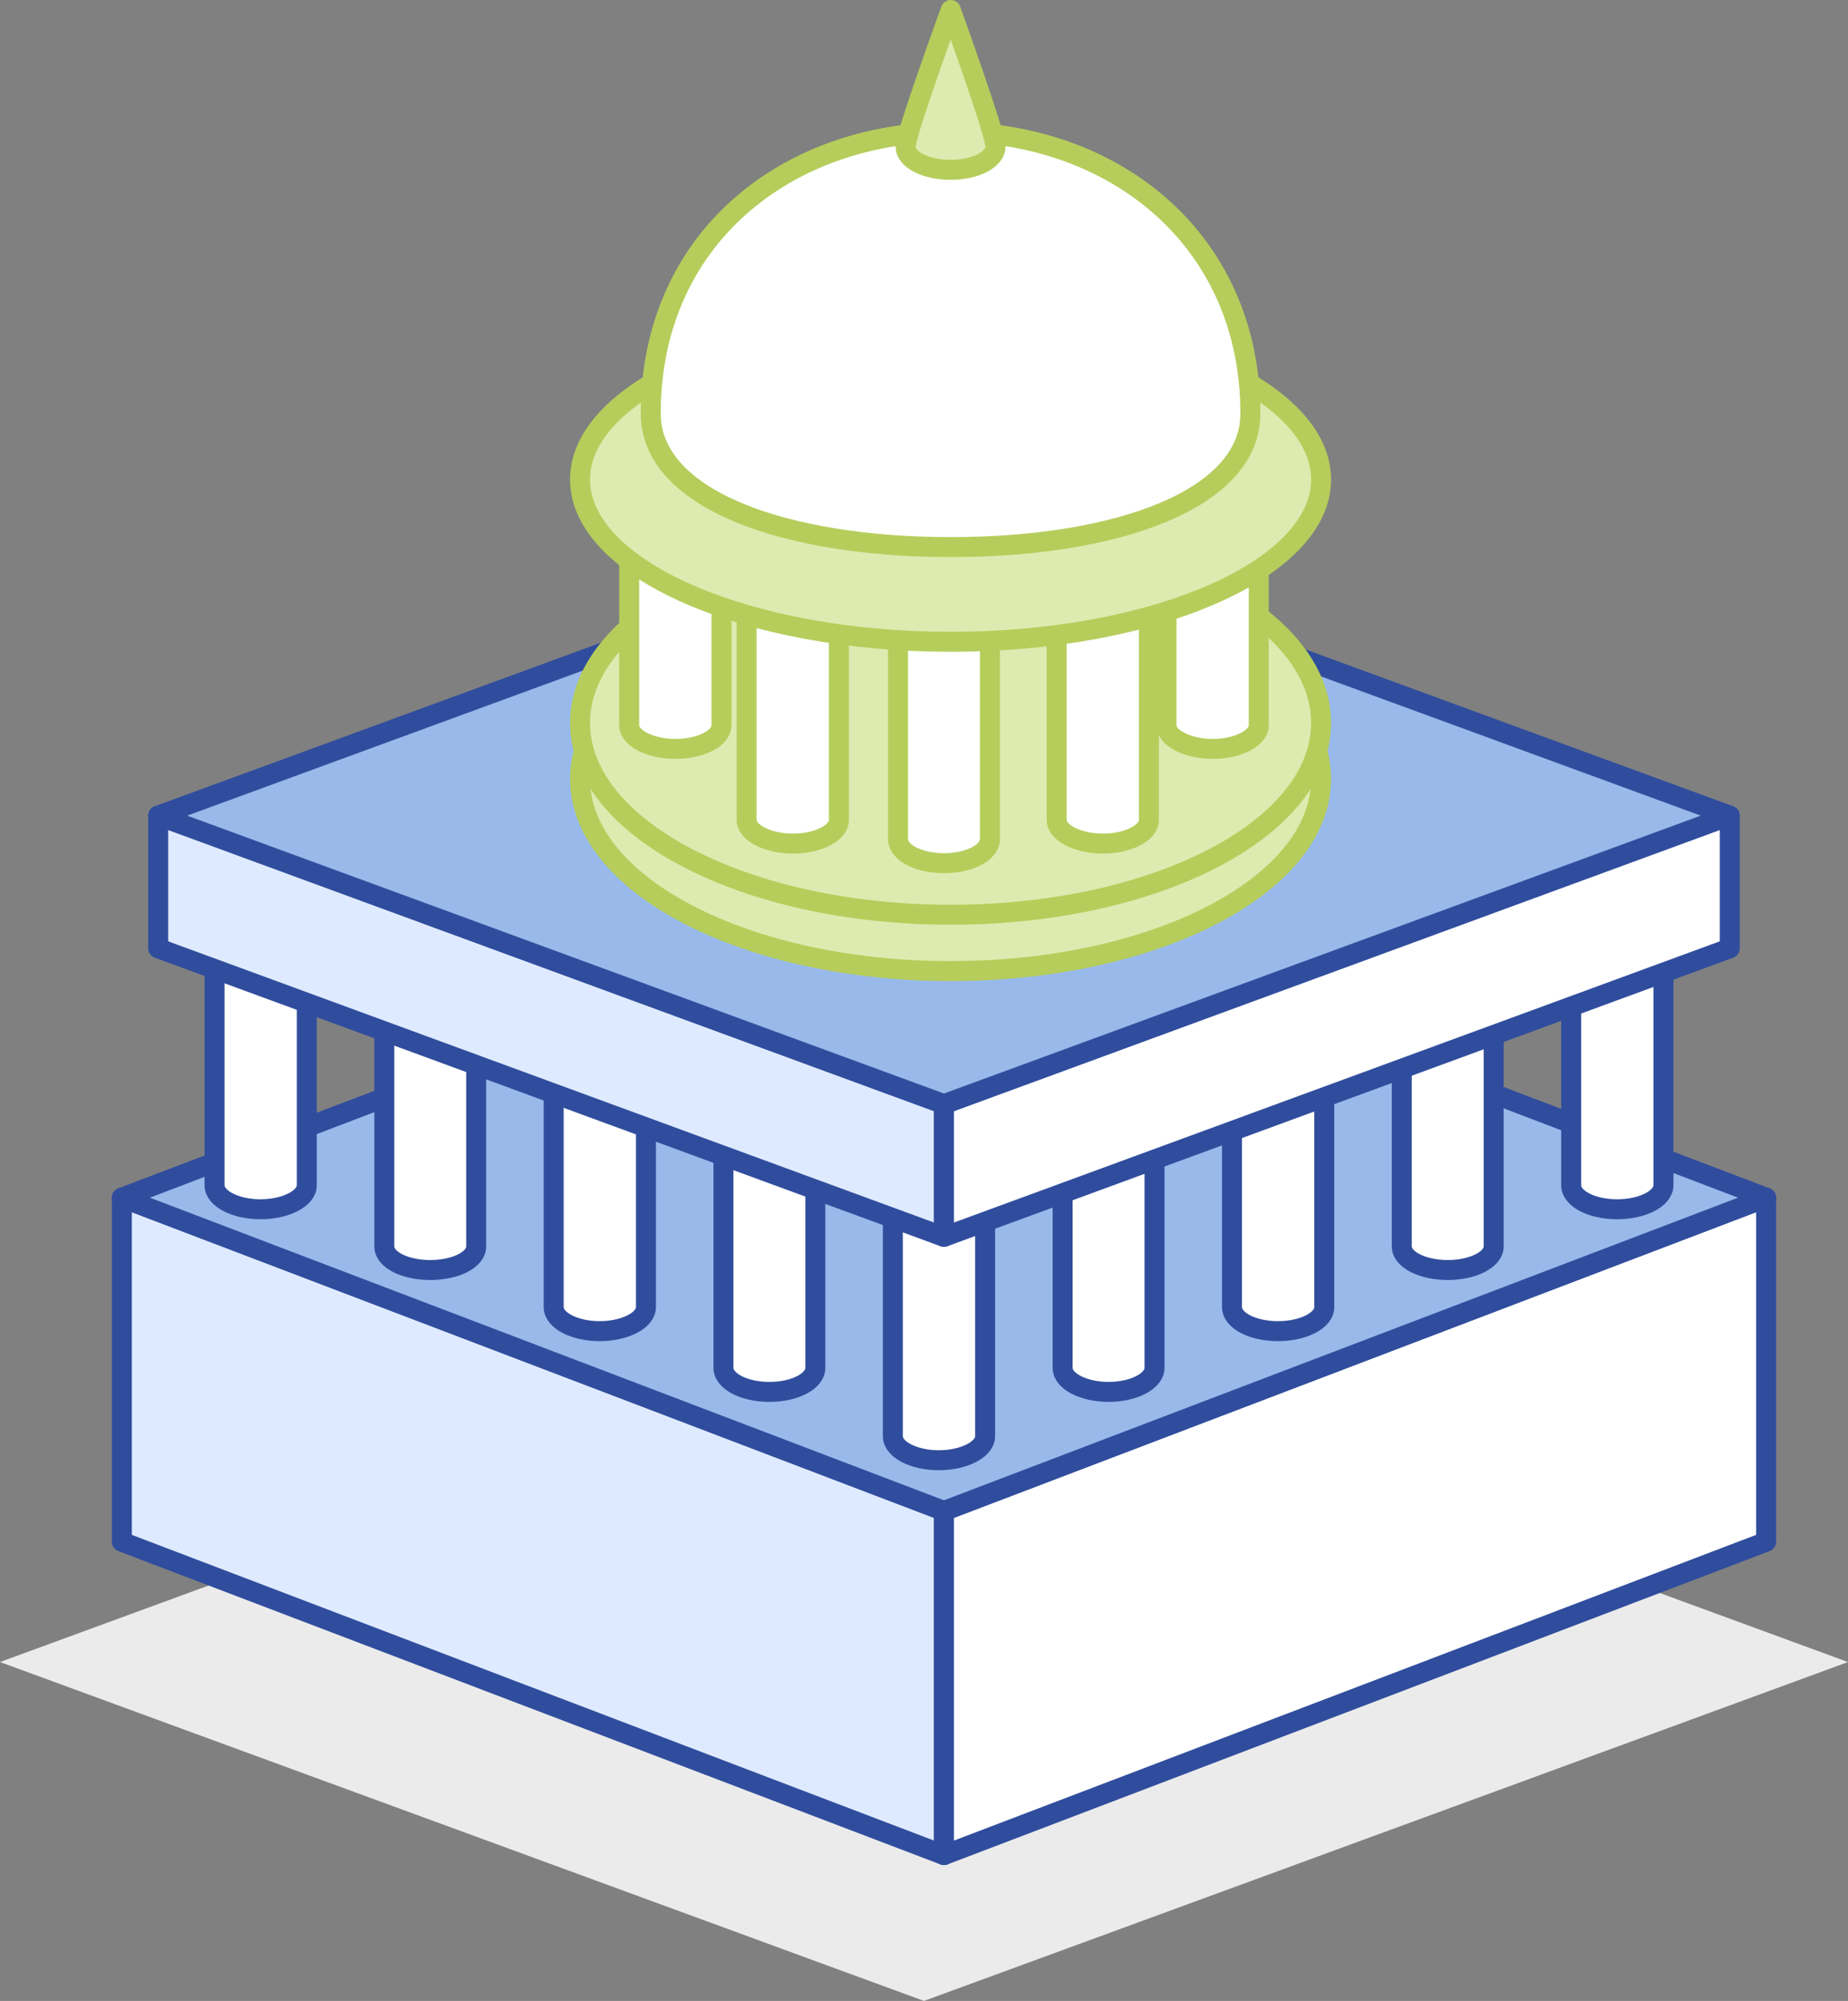 <svg xmlns="http://www.w3.org/2000/svg" viewBox="0 0 46.26 50.07"><rect x="0" y="0" width="46.26" height="50.07" fill="#808080" stroke="none"/><defs><style>.cls-1{fill:#ebebeb;}.cls-2{fill:#deeaff;}.cls-3,.cls-7{fill:none;stroke-linejoin:round;stroke-width:0.5px;}.cls-3{stroke:#304d9d;}.cls-4{fill:#fff;}.cls-5{fill:#98b9ea;}.cls-6{fill:#dfeab0;}.cls-7{stroke:#b6cd5b;}</style></defs><title>state_and_goverment</title><g id="Layer_2" data-name="Layer 2"><g id="Layer_1-2" data-name="Layer 1"><polygon class="cls-1" points="23.13 50.07 0 41.59 23.13 33.11 46.26 41.59 23.13 50.07"/><polygon class="cls-2" points="3.05 38.58 23.63 46.42 23.63 37.81 3.05 29.97 3.05 38.58"/><polygon class="cls-3" points="3.05 38.58 23.63 46.42 23.63 37.81 3.05 29.97 3.05 38.58"/><polygon class="cls-4" points="44.21 38.58 23.63 46.42 23.63 37.81 44.21 29.97 44.21 38.58"/><polygon class="cls-3" points="44.21 38.58 23.63 46.42 23.63 37.81 44.21 29.97 44.21 38.58"/><polygon class="cls-5" points="23.63 37.81 3.05 29.97 23.63 22.13 44.21 29.97 23.63 37.81"/><polygon class="cls-3" points="23.63 37.81 3.05 29.97 23.63 22.13 44.21 29.97 23.63 37.81"/><path class="cls-4" d="M5.37,29.66c0,.33.52.6,1.15.6s1.16-.27,1.16-.6v-5.5H5.37Z"/><path class="cls-3" d="M5.37,29.66c0,.33.52.6,1.15.6s1.16-.27,1.16-.6v-5.5H5.37Z"/><path class="cls-4" d="M9.62,31.19c0,.33.51.59,1.15.59s1.15-.26,1.15-.59V25.68H9.62Z"/><path class="cls-3" d="M9.62,31.19c0,.33.51.59,1.15.59s1.15-.26,1.15-.59V25.68H9.62Z"/><path class="cls-4" d="M13.86,32.71c0,.33.52.6,1.15.6s1.16-.27,1.16-.6V27.2H13.86Z"/><path class="cls-3" d="M13.86,32.71c0,.33.52.6,1.15.6s1.16-.27,1.16-.6V27.2H13.86Z"/><path class="cls-4" d="M18.11,34.23c0,.33.51.6,1.15.6s1.15-.27,1.15-.6v-5.5h-2.3Z"/><path class="cls-3" d="M18.11,34.23c0,.33.51.6,1.15.6s1.15-.27,1.15-.6v-5.5h-2.3Z"/><path class="cls-4" d="M22.35,35.94c0,.33.52.6,1.15.6s1.16-.27,1.16-.6v-5.5H22.35Z"/><path class="cls-3" d="M22.35,35.94c0,.33.52.6,1.15.6s1.16-.27,1.16-.6v-5.5H22.35Z"/><path class="cls-4" d="M41.64,29.66c0,.33-.52.6-1.16.6s-1.15-.27-1.15-.6v-5.5h2.31Z"/><path class="cls-3" d="M41.64,29.66c0,.33-.52.6-1.16.6s-1.15-.27-1.15-.6v-5.5h2.31Z"/><path class="cls-4" d="M37.39,31.19c0,.33-.52.59-1.15.59s-1.15-.26-1.15-.59V25.68h2.3Z"/><path class="cls-3" d="M37.39,31.19c0,.33-.52.59-1.15.59s-1.15-.26-1.15-.59V25.68h2.3Z"/><path class="cls-4" d="M33.15,32.71c0,.33-.52.6-1.16.6s-1.15-.27-1.15-.6V27.2h2.31Z"/><path class="cls-3" d="M33.15,32.71c0,.33-.52.6-1.16.6s-1.15-.27-1.15-.6V27.2h2.31Z"/><path class="cls-4" d="M28.9,34.23c0,.33-.52.6-1.15.6s-1.15-.27-1.15-.6v-5.5h2.3Z"/><path class="cls-3" d="M28.9,34.23c0,.33-.52.6-1.15.6s-1.15-.27-1.15-.6v-5.5h2.3Z"/><polygon class="cls-2" points="3.96 23.73 23.63 30.95 23.63 27.63 3.96 20.41 3.96 23.73"/><polygon class="cls-3" points="3.96 23.73 23.63 30.95 23.63 27.63 3.96 20.41 3.96 23.73"/><polygon class="cls-4" points="43.3 23.73 23.63 30.95 23.63 27.63 43.3 20.41 43.3 23.73"/><polygon class="cls-3" points="43.3 23.73 23.63 30.95 23.63 27.63 43.3 20.41 43.3 23.73"/><polygon class="cls-5" points="23.63 27.63 3.96 20.41 23.63 13.2 43.3 20.41 23.63 27.63"/><polygon class="cls-3" points="23.63 27.63 3.96 20.41 23.63 13.2 43.3 20.41 23.63 27.63"/><path class="cls-6" d="M33.07,19.49c0,2.66-4.15,4.81-9.27,4.81s-9.28-2.15-9.28-4.81,4.15-4.8,9.28-4.8,9.27,2.15,9.27,4.8"/><path class="cls-7" d="M33.07,19.49c0,2.66-4.15,4.81-9.27,4.81s-9.28-2.15-9.28-4.81,4.15-4.8,9.28-4.8S33.07,16.84,33.07,19.49Z"/><path class="cls-6" d="M33.07,18.09c0,2.65-4.15,4.8-9.27,4.8s-9.28-2.15-9.28-4.8,4.15-4.8,9.28-4.8,9.27,2.15,9.27,4.8"/><path class="cls-7" d="M33.07,18.09c0,2.65-4.15,4.8-9.27,4.8s-9.28-2.15-9.28-4.8,4.15-4.8,9.28-4.8S33.07,15.44,33.07,18.09Z"/><path class="cls-4" d="M15.75,18.15c0,.32.52.59,1.16.59s1.15-.27,1.15-.59V10.64H15.75Z"/><path class="cls-7" d="M15.75,18.15c0,.32.52.59,1.16.59s1.15-.27,1.15-.59V10.64H15.75Z"/><path class="cls-4" d="M22.48,21c0,.33.51.6,1.15.6s1.15-.27,1.15-.6V13.5h-2.3Z"/><path class="cls-7" d="M22.48,21c0,.33.51.6,1.15.6s1.15-.27,1.15-.6V13.5h-2.3Z"/><path class="cls-4" d="M31.51,18.15c0,.32-.52.59-1.15.59s-1.16-.27-1.16-.59V10.64h2.31Z"/><path class="cls-7" d="M31.51,18.15c0,.32-.52.59-1.15.59s-1.16-.27-1.16-.59V10.64h2.31Z"/><path class="cls-4" d="M28.76,20.52c0,.32-.52.59-1.15.59s-1.16-.27-1.16-.59V13h2.31Z"/><path class="cls-7" d="M28.76,20.52c0,.32-.52.59-1.15.59s-1.16-.27-1.16-.59V13h2.31Z"/><path class="cls-4" d="M21,20.52c0,.32-.52.59-1.15.59s-1.16-.27-1.16-.59V13H21Z"/><path class="cls-7" d="M21,20.52c0,.32-.52.59-1.15.59s-1.16-.27-1.16-.59V13H21Z"/><path class="cls-6" d="M18.06,10.64c0,.33-.52.6-1.15.6s-1.16-.27-1.16-.6.52-.6,1.16-.6,1.15.27,1.15.6"/><path class="cls-7" d="M18.06,10.64c0,.33-.52.6-1.15.6s-1.16-.27-1.16-.6.52-.6,1.16-.6S18.06,10.31,18.06,10.64Z"/><path class="cls-6" d="M33.07,12c0,2.24-4.15,4.06-9.27,4.06S14.52,14.24,14.52,12s4.15-4.06,9.28-4.06S33.07,9.76,33.07,12"/><path class="cls-7" d="M33.07,12c0,2.24-4.15,4.06-9.27,4.06S14.52,14.24,14.52,12s4.15-4.06,9.28-4.06S33.07,9.76,33.07,12Z"/><path class="cls-4" d="M23.8,3.3c-4.11,0-7.51,2.67-7.51,7.05,0,2.15,3.36,3.34,7.51,3.34s7.5-1.19,7.5-3.34c0-4.38-3.4-7-7.5-7"/><path class="cls-7" d="M23.8,3.3c-4.11,0-7.51,2.67-7.51,7.05,0,2.15,3.36,3.34,7.51,3.34s7.5-1.19,7.5-3.34C31.3,6,27.9,3.3,23.8,3.3Z"/><path class="cls-6" d="M24.92,3.67c0,.32-.5.58-1.12.58S22.67,4,22.67,3.67,23.8.25,23.8.25s1.12,3.09,1.12,3.42"/><path class="cls-7" d="M24.92,3.67c0,.32-.5.58-1.12.58S22.67,4,22.67,3.67,23.8.25,23.8.25,24.92,3.34,24.92,3.67Z"/></g></g></svg>